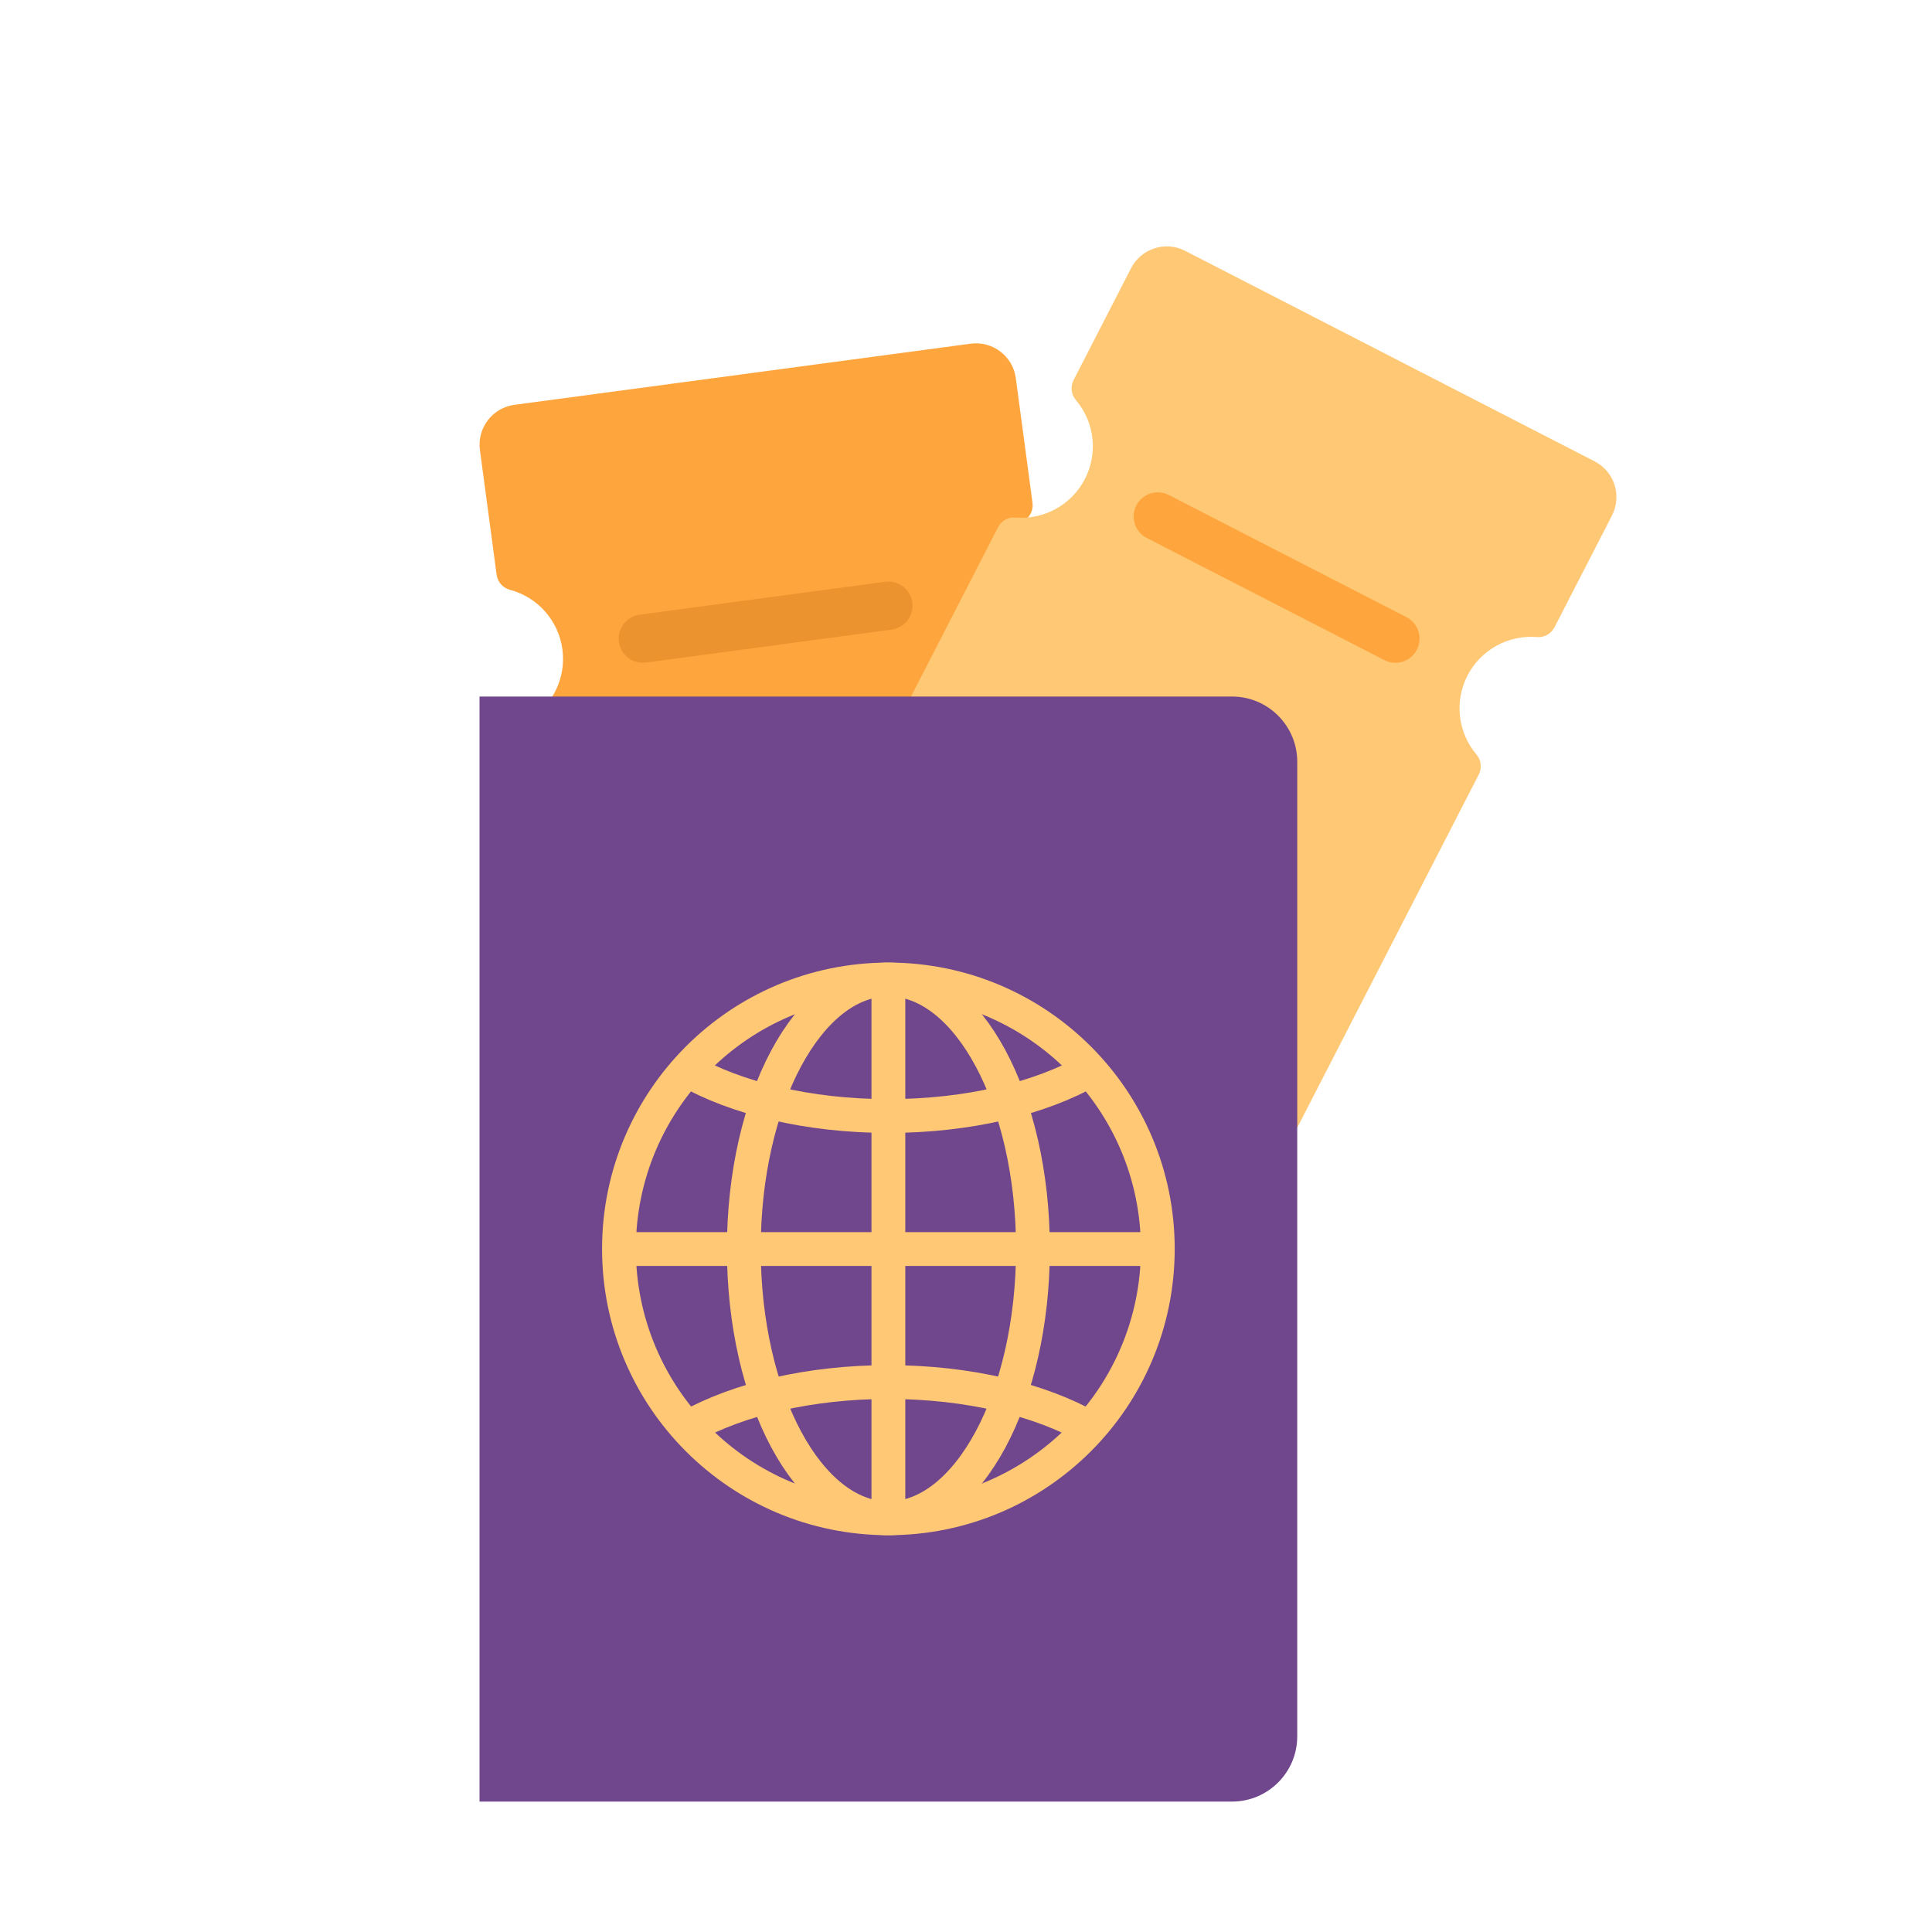 <svg id="s1" xmlns="http://www.w3.org/2000/svg" xmlns:xlink="http://www.w3.org/1999/xlink" viewBox="0 0 400 400"><g id="s3"><g id="s5"><path id="s7" d="M99.36,93.14L102.82,119C103.024,120.497,104.109,121.724,105.57,122.11C111.354,123.646,115.644,128.513,116.441,134.444C117.237,140.375,114.384,146.203,109.21,149.21C107.901,149.954,107.173,151.417,107.37,152.91C115.05,210.21,130.73,327.31,130.73,327.31C131.351,331.846,135.521,335.028,140.06,334.43L234.57,321.76C239.102,321.139,242.282,316.976,241.69,312.44L218.32,138.07C218.116,136.573,217.031,135.346,215.57,134.96C209.781,133.425,205.488,128.554,204.693,122.618C203.899,116.683,206.759,110.853,211.94,107.85C213.248,107.091,213.97,105.619,213.77,104.12L210.31,78.27C209.689,73.743,205.532,70.564,201,71.15L106.48,83.82C101.948,84.441,98.768,88.604,99.36,93.14Z" fill="rgb(255,165,61)" stroke="none" stroke-width="1"/><line id="s9" x1="133.09" y1="132.22" x2="183.93" y2="125.4" fill="none" stroke="rgb(235,147,47)" stroke-width="10" stroke-linecap="round" stroke-miterlimit="10"/></g><g id="s11"><path id="s13" d="M234.19,55.5L222.27,78.7C221.58,80.047,221.769,81.677,222.75,82.83C226.618,87.394,227.358,93.838,224.625,99.16C221.891,104.482,216.223,107.635,210.26,107.15C208.759,107.017,207.327,107.808,206.64,109.15C180.21,160.57,126.18,265.63,126.18,265.63C124.101,269.707,125.705,274.698,129.77,276.8L214.57,320.4C218.647,322.479,223.638,320.875,225.74,316.81L306.17,160.35C306.86,159.003,306.671,157.373,305.69,156.22C301.82,151.655,301.081,145.208,303.817,139.885C306.553,134.562,312.225,131.411,318.19,131.9C319.696,132.03,321.132,131.241,321.83,129.9L333.76,106.7C335.839,102.623,334.235,97.632,330.17,95.53L245.37,51.93C241.296,49.841,236.3,51.437,234.19,55.5Z" fill="rgb(255,200,117)" stroke="none" stroke-width="1"/><line id="s15" x1="239.71" y1="106.93" x2="288.9" y2="132.22" fill="none" stroke="rgb(255,165,61)" stroke-width="10" stroke-linecap="round" stroke-miterlimit="10"/></g><g id="s17"><path id="s19" d="M99.28,144.21L255.07,144.21C262.531,144.21,268.58,150.259,268.58,157.72L268.58,359.49C268.58,366.951,262.531,373,255.07,373L99.28,373L99.28,144.21Z" fill="rgb(112,71,140)" stroke="none" stroke-width="1"/><g id="s21"><circle id="s23" r="55.78" transform="translate(183.93,258.57)" fill="none" stroke="rgb(255,200,117)" stroke-width="7" stroke-miterlimit="10"/><path id="s25" d="M142.22,221.56C152.44,227.39,167.34,231.06,183.93,231.06C200.52,231.06,215.42,227.39,225.64,221.56" fill="none" stroke="rgb(255,200,117)" stroke-width="7" stroke-miterlimit="10"/><path id="s27" d="M142.78,295.33C152.98,289.68,167.64,286.14,183.93,286.14C200.5,286.14,215.38,289.8,225.6,295.62" fill="none" stroke="rgb(255,200,117)" stroke-width="7" stroke-miterlimit="10"/><ellipse id="s29" rx="29.93" ry="55.78" transform="translate(183.93,258.57)" fill="none" stroke="rgb(255,200,117)" stroke-width="7" stroke-miterlimit="10"/><line id="s31" x1="183.93" y1="202.79" x2="183.93" y2="314.42" fill="none" stroke="rgb(255,200,117)" stroke-width="7" stroke-miterlimit="10"/><line id="s33" x1="128.12" y1="258.6" x2="239.75" y2="258.6" fill="none" stroke="rgb(255,200,117)" stroke-width="7" stroke-miterlimit="10"/></g></g></g></svg>
